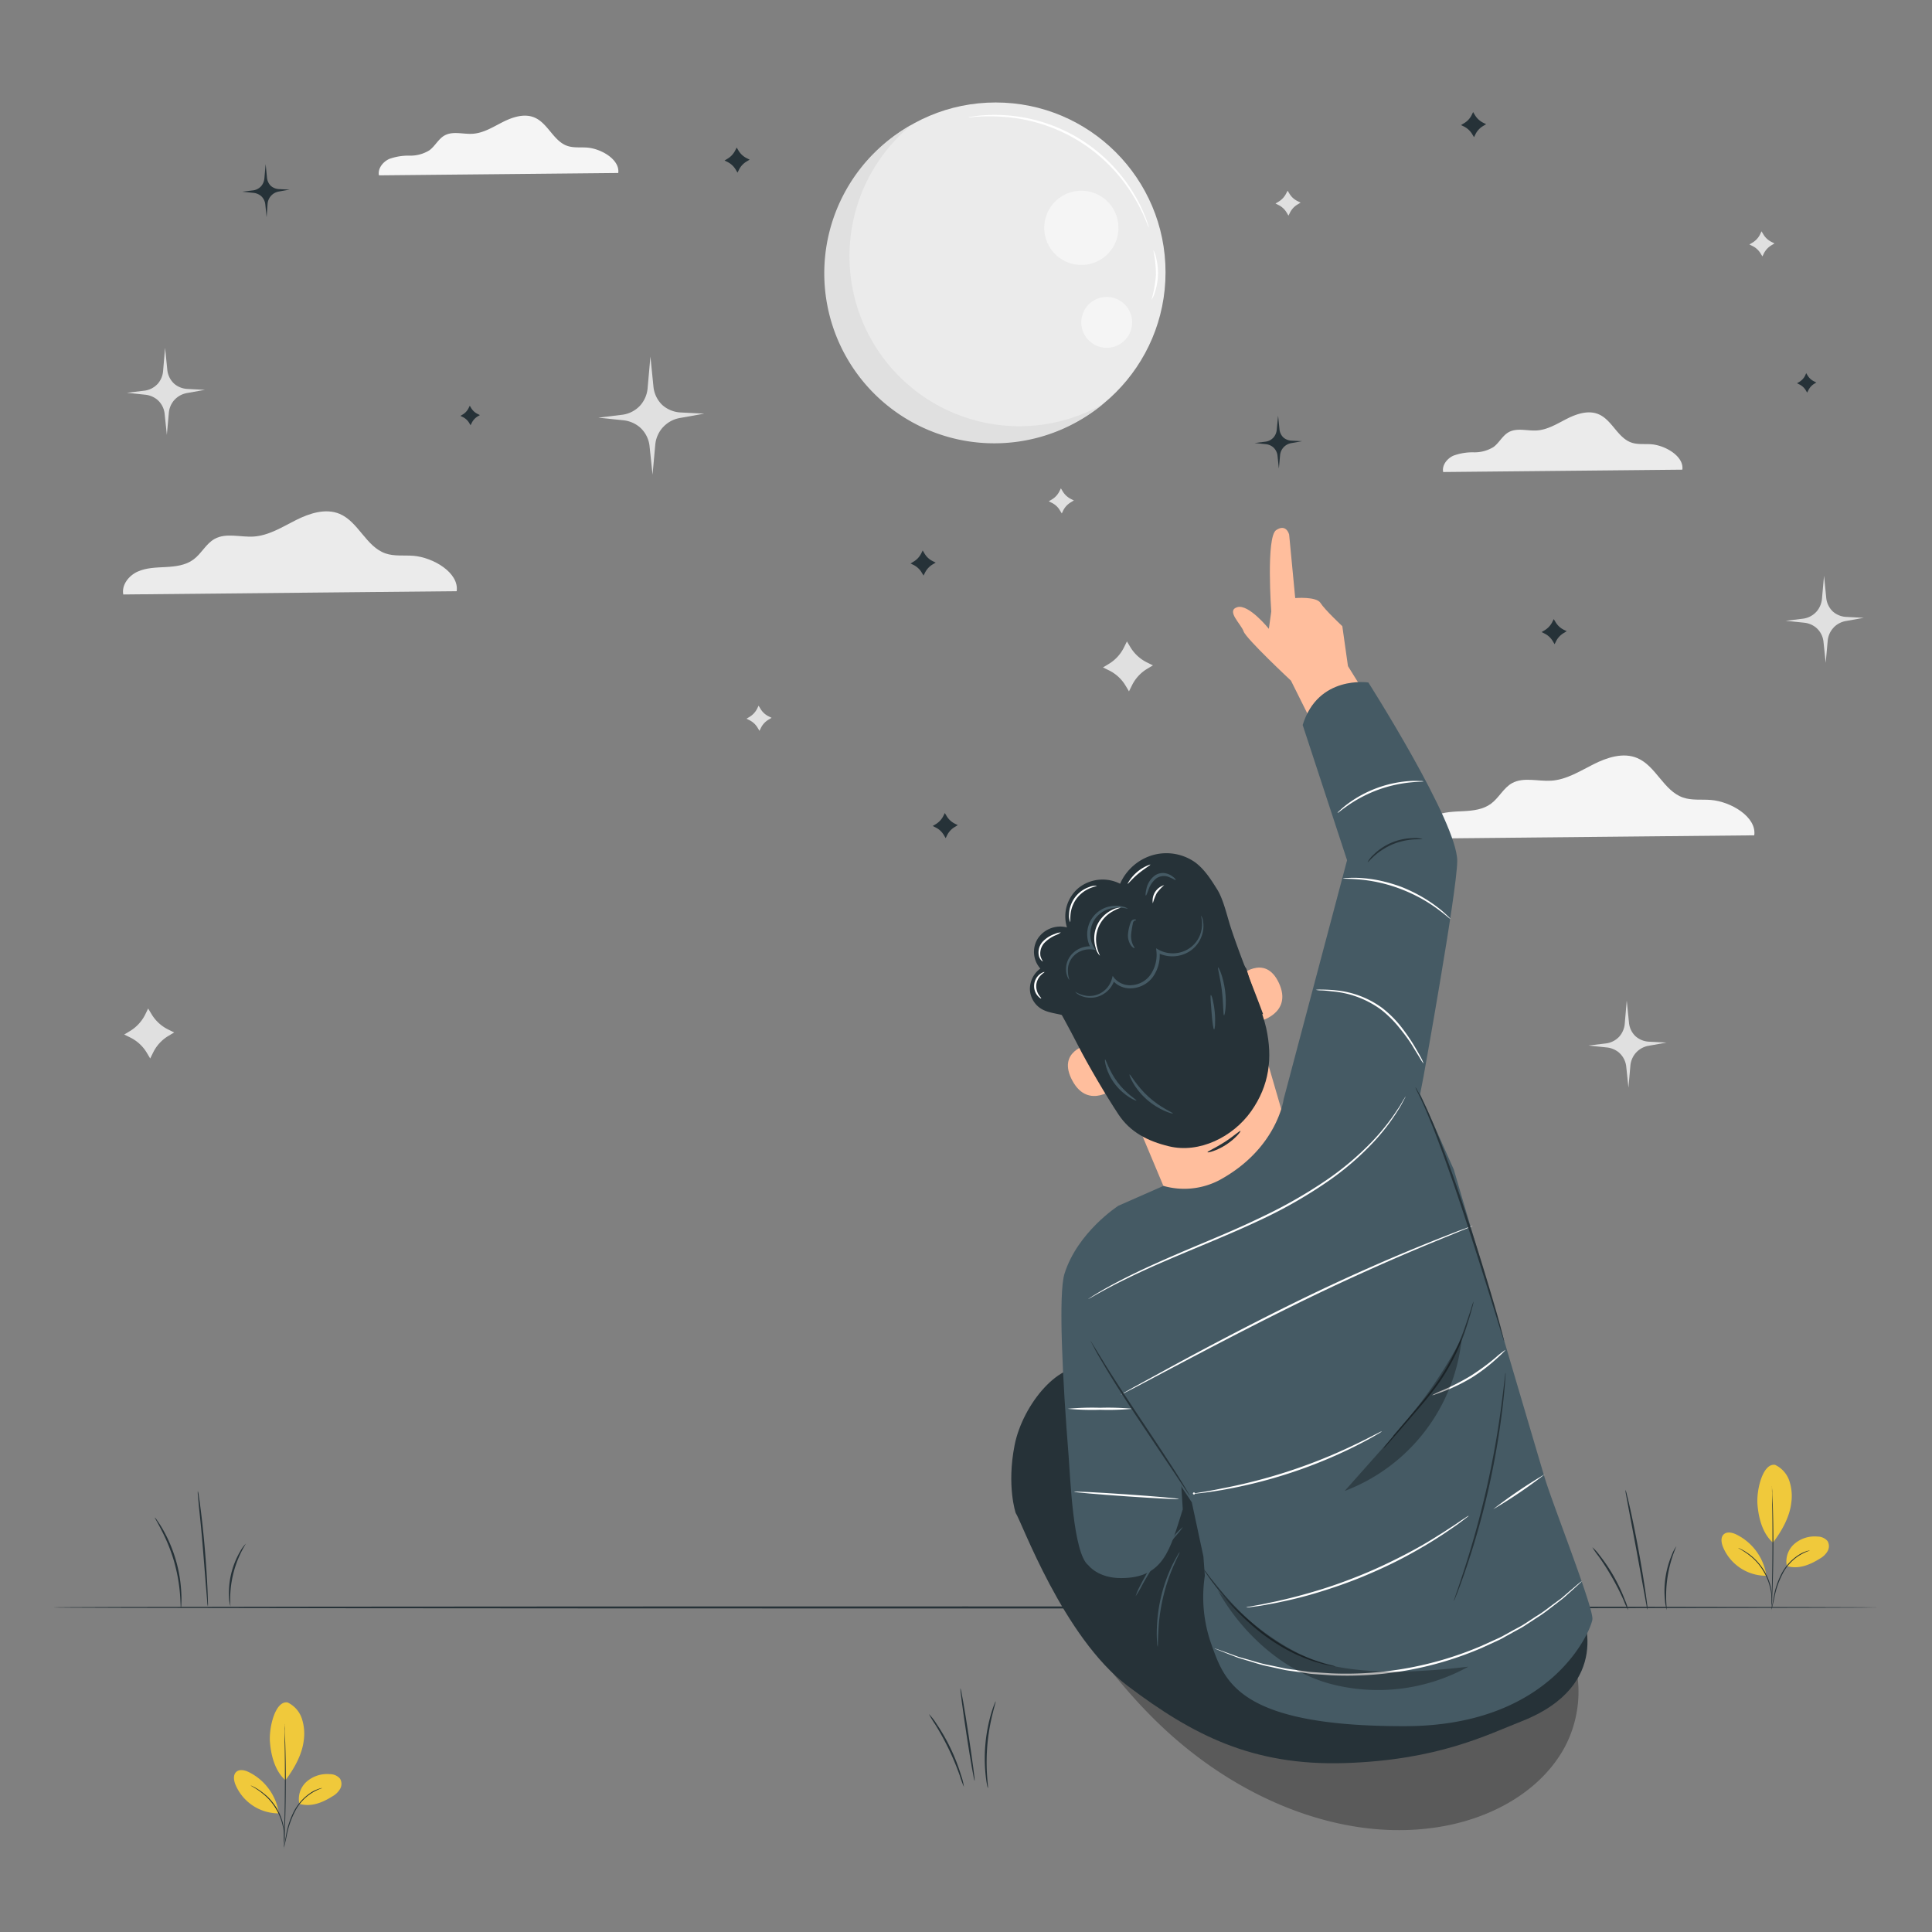 
<svg xmlns="http://www.w3.org/2000/svg" viewBox="0 0 500 500"><rect x="0" y="0" width="500" height="500" fill="#808080" stroke="none"/><g id="freepik--background-complete--inject-341"><path d="M454,216.18c.66-4.8-6.11-8.74-11.2-9.15-2.42-.2-4.94.17-7.24-.63-5-1.73-7-8.17-11.83-10.21-3.63-1.54-7.81-.17-11.33,1.6s-7,4-10.94,4.25c-3.42.22-7.14-1-10.13.63-2.23,1.24-3.4,3.81-5.46,5.33s-4.63,1.8-7.13,1.93-5.08.16-7.35,1.2-4.16,3.45-3.68,5.9Z" style="fill:#f5f5f5"></path><path d="M291.65,166l.9,1.5a10.36,10.36,0,0,0,4.25,3.92l1.58.77-1.51.91a10.28,10.28,0,0,0-3.91,4.25l-.78,1.57-.9-1.5a10.26,10.26,0,0,0-4.26-3.92l-1.57-.77,1.51-.91a10.28,10.28,0,0,0,3.91-4.25Z" style="fill:#e0e0e0"></path><path d="M38.34,261l.91,1.51a10.28,10.28,0,0,0,4.25,3.91l1.57.78-1.5.9a10.26,10.26,0,0,0-3.92,4.26l-.78,1.57-.9-1.51a10.28,10.28,0,0,0-4.25-3.91l-1.57-.78,1.5-.9a10.43,10.43,0,0,0,3.92-4.25Z" style="fill:#e0e0e0"></path><path d="M168.33,92.27l.77,7.66a7.62,7.62,0,0,0,2.29,4.87l.09.08a7.7,7.7,0,0,0,4.78,1.87l6,.3-6.22,1.11a7.77,7.77,0,0,0-4.26,2.2l-.37.39a7.82,7.82,0,0,0-1.84,4.47l-.69,7.64-.76-7.23a7.6,7.6,0,0,0-2.28-4.82l-.24-.22a7.81,7.81,0,0,0-4.36-1.83l-6.39-.67,6-.73a7.64,7.64,0,0,0,4.69-2.27l.22-.24a7.73,7.73,0,0,0,1.85-4.5Z" style="fill:#e0e0e0"></path><path d="M42.72,90l.57,5.64A5.64,5.64,0,0,0,45,99.23l.06.06a5.66,5.66,0,0,0,3.52,1.37l4.46.23-4.59.82a5.8,5.8,0,0,0-3.14,1.61l-.27.29a5.73,5.73,0,0,0-1.35,3.29l-.51,5.64-.56-5.33a5.58,5.58,0,0,0-1.68-3.55l-.18-.17a5.83,5.83,0,0,0-3.21-1.34l-4.71-.5,4.41-.53a5.6,5.6,0,0,0,3.46-1.68,1.29,1.29,0,0,0,.16-.17A5.71,5.71,0,0,0,42.21,96Z" style="fill:#e0e0e0"></path><path d="M421,258.93l.57,5.64a5.58,5.58,0,0,0,1.68,3.59l.07.06a5.66,5.66,0,0,0,3.52,1.37l4.46.23-4.59.82a5.73,5.73,0,0,0-3.14,1.61l-.27.29a5.81,5.81,0,0,0-1.36,3.29l-.5,5.64-.56-5.33a5.64,5.64,0,0,0-1.69-3.55l-.18-.17a5.8,5.8,0,0,0-3.2-1.34l-4.72-.5,4.42-.53a5.63,5.63,0,0,0,3.46-1.68l.16-.17a5.78,5.78,0,0,0,1.36-3.32Z" style="fill:#e0e0e0"></path><path d="M472.06,149l.56,5.64a5.64,5.64,0,0,0,1.69,3.59l.07.06a5.64,5.64,0,0,0,3.52,1.37l4.45.23-4.58.82a5.79,5.79,0,0,0-3.15,1.61l-.26.3a5.69,5.69,0,0,0-1.36,3.29l-.51,5.63-.56-5.33a5.58,5.58,0,0,0-1.68-3.55l-.18-.17a5.8,5.8,0,0,0-3.21-1.34l-4.71-.49,4.41-.54A5.62,5.62,0,0,0,470,158.4l.17-.18a5.84,5.84,0,0,0,1.36-3.32Z" style="fill:#e0e0e0"></path><path d="M333.23,49.35l.46.75a5.05,5.05,0,0,0,2.12,1.95l.79.39-.75.45a5.1,5.1,0,0,0-2,2.13l-.39.79-.45-.75a5.1,5.1,0,0,0-2.13-2l-.78-.39.75-.45a5.23,5.23,0,0,0,2-2.13Z" style="fill:#e0e0e0"></path><path d="M274.56,126.38l.45.75a5.23,5.23,0,0,0,2.13,2l.78.38-.75.46a5.14,5.14,0,0,0-2,2.12l-.38.79-.46-.75a5,5,0,0,0-2.12-2l-.79-.39.75-.45a5.1,5.1,0,0,0,2-2.13Z" style="fill:#e0e0e0"></path><path d="M455.88,59.86l.45.75a5.1,5.1,0,0,0,2.13,2l.78.39-.75.45a5.23,5.23,0,0,0-2,2.13l-.38.78-.46-.75a5.05,5.05,0,0,0-2.12-1.95l-.79-.39.75-.45a5.16,5.16,0,0,0,2-2.13Z" style="fill:#e0e0e0"></path><path d="M196.32,182.63l.46.75a5.05,5.05,0,0,0,2.12,2l.79.39-.75.45a5.1,5.1,0,0,0-2,2.13l-.39.79-.45-.75a5.1,5.1,0,0,0-2.13-2l-.78-.39.75-.45a5.23,5.23,0,0,0,2-2.13Z" style="fill:#e0e0e0"></path><circle cx="257.68" cy="70.48" r="43.96" style="fill:#ebebeb"></circle><path d="M263.72,110.31A44,44,0,0,1,236,32.24a44,44,0,1,0,49.43,72.34A43.74,43.74,0,0,1,263.72,110.31Z" style="fill:#e0e0e0"></path><circle cx="279.83" cy="58.95" r="9.61" transform="translate(176.69 325.68) rotate(-80.75)" style="fill:#f5f5f5"></circle><path d="M293,83.43a6.58,6.58,0,1,1-6.58-6.58A6.58,6.58,0,0,1,293,83.43Z" style="fill:#f5f5f5"></path><path d="M297.29,58.86a4.36,4.36,0,0,1-.25-.55c-.16-.36-.35-.92-.66-1.6a44.31,44.31,0,0,0-2.87-5.65,42.72,42.72,0,0,0-34.29-20.85,45.62,45.62,0,0,0-6.33,0c-.75,0-1.33.13-1.72.16a2.58,2.58,0,0,1-.61,0,3.66,3.66,0,0,1,.59-.13c.4-.05,1-.18,1.72-.25a40.37,40.37,0,0,1,6.37-.21,41.91,41.91,0,0,1,34.58,21,38.26,38.26,0,0,1,2.75,5.75c.28.7.44,1.27.57,1.64A2.14,2.14,0,0,1,297.29,58.86Z" style="fill:#fff"></path><path d="M298,77.58a32.07,32.07,0,0,0,1.16-6.4,31.36,31.36,0,0,0-.7-6.46,5.08,5.08,0,0,1,.7,1.81,16.1,16.1,0,0,1-.33,9.29A5.37,5.37,0,0,1,298,77.58Z" style="fill:#fff"></path><path d="M118.19,153c.66-4.8-6.11-8.75-11.2-9.16-2.42-.19-4.94.18-7.24-.62-5-1.74-7-8.17-11.83-10.22-3.63-1.53-7.81-.17-11.33,1.6s-7,4-10.94,4.26c-3.42.22-7.14-1.05-10.13.62-2.23,1.25-3.4,3.82-5.46,5.33s-4.63,1.8-7.13,1.94-5.08.16-7.35,1.2-4.15,3.44-3.68,5.9Z" style="fill:#ebebeb"></path><path d="M160,44.77c.47-3.45-4.39-6.28-8-6.57-1.74-.14-3.55.12-5.2-.45-3.57-1.25-5-5.87-8.49-7.34-2.61-1.1-5.61-.12-8.14,1.15s-5,2.88-7.85,3.06c-2.45.16-5.12-.76-7.27.44-1.6.9-2.44,2.74-3.91,3.83A9.34,9.34,0,0,1,106,40.28a14.6,14.6,0,0,0-5.28.86c-1.63.75-3,2.48-2.65,4.24Z" style="fill:#f5f5f5"></path><path d="M435.39,121.55c.47-3.44-4.39-6.28-8-6.57-1.74-.14-3.55.13-5.2-.45-3.57-1.25-5-5.86-8.49-7.33-2.6-1.1-5.61-.12-8.13,1.15s-5,2.87-7.85,3.05c-2.46.16-5.13-.75-7.28.45-1.6.89-2.44,2.74-3.91,3.83a9.33,9.33,0,0,1-5.12,1.38,14.43,14.43,0,0,0-5.28.87c-1.63.74-3,2.47-2.64,4.23Z" style="fill:#ebebeb"></path></g><g id="freepik--Floor--inject-341"><path d="M486.22,416c0,.15-105.77.27-236.21.27S13.78,416.18,13.78,416s105.75-.26,236.23-.26S486.22,415.89,486.22,416Z" style="fill:#263238"></path></g><g id="freepik--Plant--inject-341"><path d="M421.37,416.7a17.32,17.32,0,0,1-1.15-2.5,63.42,63.42,0,0,0-3-5.92,62.39,62.39,0,0,0-3.56-5.58,19.26,19.26,0,0,1-1.56-2.27,11.73,11.73,0,0,1,1.86,2.05,44,44,0,0,1,6.56,11.58A12,12,0,0,1,421.37,416.7Z" style="fill:#263238"></path><path d="M420.66,385.57a5.49,5.49,0,0,1,.36,1.19c.2.78.47,1.91.78,3.3.63,2.79,1.43,6.66,2.22,10.95s1.42,8.2,1.83,11c.2,1.41.36,2.56.45,3.36a6.33,6.33,0,0,1,.09,1.24,5.38,5.38,0,0,1-.29-1.21c-.17-.89-.37-2-.61-3.33-.53-2.92-1.22-6.76-2-11l-2.07-11c-.24-1.33-.45-2.44-.62-3.33A6.86,6.86,0,0,1,420.66,385.57Z" style="fill:#263238"></path><path d="M433.85,400.17a32.32,32.32,0,0,0-2.45,16.51,8.57,8.57,0,0,1-.5-2.45,23.59,23.59,0,0,1,.13-6,24.14,24.14,0,0,1,1.63-5.82A8.74,8.74,0,0,1,433.85,400.17Z" style="fill:#263238"></path><path d="M459.41,379.11a7.09,7.09,0,0,1,3.68,4.17,12.42,12.42,0,0,1,.49,5.65c-.41,3.67-2.5,7.37-4.74,10.3-3.09-2.7-3.8-7.4-4-9.8-.33-3.81,1.38-10.88,4.58-10.32" style="fill:#F0C93B"></path><path d="M462.43,405.28a6,6,0,0,1,2-5.76,8,8,0,0,1,5.93-1.86,3.41,3.41,0,0,1,2.61,1.17,2.63,2.63,0,0,1,0,2.63,5.33,5.33,0,0,1-2,1.91c-2.67,1.68-5.57,2.82-8.59,1.91" style="fill:#F0C93B"></path><path d="M458.47,416.52a3.66,3.66,0,0,1,.11-.75c.1-.53.22-1.22.37-2a21.23,21.23,0,0,1,2.1-6.5,13,13,0,0,1,4.67-5,8.63,8.63,0,0,1,1.9-.85c.24-.07.43-.1.55-.13s.2,0,.2,0a12.07,12.07,0,0,0-7.08,6.1,22.8,22.8,0,0,0-2.15,6.41c-.19.85-.34,1.54-.46,2A4.42,4.42,0,0,1,458.47,416.52Z" style="fill:#263238"></path><path d="M458.59,384.62a1.39,1.39,0,0,1,0,.33l.06.94c0,.82.09,2,.14,3.48.09,2.94.17,7,.15,11.48s-.13,8.55-.25,11.48c-.06,1.47-.12,2.66-.17,3.48,0,.39-.05.7-.06.94s0,.33,0,.33a1.19,1.19,0,0,1,0-.33c0-.24,0-.56,0-.95,0-.85.05-2,.08-3.47.07-2.94.15-7,.17-11.48s0-8.54-.07-11.48c0-1.44,0-2.62-.05-3.48,0-.38,0-.7,0-.94A1.19,1.19,0,0,1,458.59,384.62Z" style="fill:#263238"></path><path d="M457.09,407.51a14.17,14.17,0,0,0-7.74-10.39c-1-.49-2.38-.81-3.23-.05s-.66,2.15-.24,3.22A12.09,12.09,0,0,0,457,407.81" style="fill:#F0C93B"></path><path d="M449.85,400.6a3.81,3.81,0,0,1,.65.29,7.91,7.91,0,0,1,.74.39,10,10,0,0,1,.94.59,11.68,11.68,0,0,1,1.08.81,12.16,12.16,0,0,1,1.15,1.05,15.51,15.51,0,0,1,2.18,2.8,15.72,15.72,0,0,1,1.44,3.24c.14.53.28,1,.36,1.51a12.14,12.14,0,0,1,.18,1.34,8.86,8.86,0,0,1,.05,1.11,5.52,5.52,0,0,1,0,.84,3.16,3.16,0,0,1-.08.71c-.06,0,0-1-.13-2.64-.06-.41-.11-.85-.22-1.32a13.3,13.3,0,0,0-.38-1.47,14.84,14.84,0,0,0-3.56-6c-.38-.38-.74-.74-1.11-1a11.65,11.65,0,0,0-1.05-.82C450.75,401.08,449.82,400.65,449.85,400.6Z" style="fill:#263238"></path><path d="M249.46,462.43a23.49,23.49,0,0,1-1.06-2.88A67.44,67.44,0,0,0,242,446.24a25.48,25.48,0,0,1-1.59-2.64,13.76,13.76,0,0,1,1.9,2.44,49.36,49.36,0,0,1,6.41,13.39A14.28,14.28,0,0,1,249.46,462.43Z" style="fill:#263238"></path><path d="M252.23,460.89c-.14,0-1.08-5.33-2.09-11.95s-1.72-12-1.58-12,1.08,5.33,2.09,12S252.37,460.87,252.23,460.89Z" style="fill:#263238"></path><path d="M257.68,440.33c.07,0-.32,1.24-.81,3.23a52.33,52.33,0,0,0-1.33,7.88,53.14,53.14,0,0,0-.09,8c.14,2,.3,3.31.22,3.32a3.76,3.76,0,0,1-.23-.87c-.12-.57-.24-1.39-.35-2.42a40.79,40.79,0,0,1-.07-8.08,41.5,41.5,0,0,1,1.49-7.93c.3-1,.57-1.78.79-2.32S257.64,440.31,257.68,440.33Z" style="fill:#263238"></path><path d="M40.05,392.72a3.31,3.31,0,0,1,.61.76,26.09,26.09,0,0,1,1.44,2.24,36.72,36.72,0,0,1,4.83,16.72,24.72,24.72,0,0,1,0,2.66,4,4,0,0,1-.11,1c-.09,0-.07-1.39-.24-3.61A43.5,43.5,0,0,0,45,403.93a43.75,43.75,0,0,0-3.25-8C40.74,393.93,40,392.77,40.05,392.72Z" style="fill:#263238"></path><path d="M51.19,385.87a4.59,4.59,0,0,1,.24,1.15c.13.75.28,1.84.45,3.19.35,2.69.77,6.42,1.12,10.55s.58,7.87.7,10.58c.06,1.36.09,2.46.1,3.21a5.66,5.66,0,0,1,0,1.19,5.31,5.31,0,0,1-.17-1.17c-.07-.87-.15-1.94-.26-3.21-.23-2.82-.52-6.49-.85-10.56s-.7-7.73-1-10.55c-.12-1.27-.21-2.34-.29-3.2A5.56,5.56,0,0,1,51.19,385.87Z" style="fill:#263238"></path><path d="M63.64,399.49a27.35,27.35,0,0,0-4,16.23,8.85,8.85,0,0,1-.37-2.5,21.14,21.14,0,0,1,.59-6.06,21.46,21.46,0,0,1,2.29-5.64A8.5,8.5,0,0,1,63.64,399.49Z" style="fill:#263238"></path><path d="M74.44,440.6a7.09,7.09,0,0,1,3.68,4.17,12.54,12.54,0,0,1,.49,5.65c-.42,3.66-2.5,7.37-4.74,10.29-3.09-2.69-3.8-7.39-4-9.8-.33-3.8,1.38-10.88,4.58-10.31" style="fill:#F0C93B"></path><path d="M77.46,466.76a6,6,0,0,1,2-5.76,8.07,8.07,0,0,1,5.93-1.85A3.39,3.39,0,0,1,88,460.32,2.63,2.63,0,0,1,88,463a5.33,5.33,0,0,1-2,1.91c-2.67,1.68-5.57,2.81-8.59,1.9" style="fill:#F0C93B"></path><path d="M73.5,478a3.75,3.75,0,0,1,.11-.75c.1-.53.22-1.21.37-2a21.37,21.37,0,0,1,2.1-6.51,13.1,13.1,0,0,1,4.67-5,9,9,0,0,1,1.9-.84,5.53,5.53,0,0,1,.55-.14.6.6,0,0,1,.2,0,12.09,12.09,0,0,0-7.08,6.09,22.58,22.58,0,0,0-2.15,6.41c-.19.86-.34,1.55-.46,2A3.71,3.71,0,0,1,73.5,478Z" style="fill:#263238"></path><path d="M73.61,446.1a1.14,1.14,0,0,1,0,.33l.06.95c0,.82.09,2,.14,3.48.09,2.93.17,7,.15,11.48s-.13,8.54-.25,11.48c-.06,1.47-.12,2.65-.17,3.47,0,.39,0,.71-.07.95a1.14,1.14,0,0,1,0,.33,1.72,1.72,0,0,1,0-.33c0-.25,0-.56,0-.95,0-.85,0-2,.09-3.48.07-2.93.15-7,.17-11.47s0-8.54-.07-11.48c0-1.44,0-2.62-.06-3.48v-.95C73.6,446.22,73.61,446.1,73.61,446.1Z" style="fill:#263238"></path><path d="M72.12,469a14.21,14.21,0,0,0-7.75-10.39c-1-.49-2.37-.82-3.22-.05s-.66,2.15-.25,3.22A12.13,12.13,0,0,0,72,469.3" style="fill:#F0C93B"></path><path d="M64.87,462.09a3.1,3.1,0,0,1,.66.28,6.32,6.32,0,0,1,.74.4,10,10,0,0,1,.94.59,13.19,13.19,0,0,1,1.08.81,15.22,15.22,0,0,1,1.15,1,16.36,16.36,0,0,1,2.18,2.8,15.44,15.44,0,0,1,1.43,3.25,14.36,14.36,0,0,1,.37,1.51,11.83,11.83,0,0,1,.18,1.34,8.86,8.86,0,0,1,.05,1.11,5.56,5.56,0,0,1,0,.84,4.14,4.14,0,0,1-.08.71c-.06,0,0-1-.14-2.64a11.94,11.94,0,0,0-.21-1.32,14.05,14.05,0,0,0-.38-1.48,15,15,0,0,0-3.56-5.95,15,15,0,0,0-1.11-1c-.36-.32-.72-.58-1.05-.83C65.78,462.56,64.85,462.14,64.87,462.09Z" style="fill:#263238"></path></g><g id="freepik--character-2--inject-341"><g style="opacity:0.3"><path d="M402,420.36c-6.11-6.5-15.34-8.92-24.12-10.47A212.27,212.27,0,0,0,282.06,415l-7,1c12.3,16.76,22.67,30.74,40,42.29s38.7,18.13,59.11,14.21c11.84-2.27,23.39-8.42,29.79-18.64S410.29,429.14,402,420.36Z"></path></g><path d="M337,305.68l-30.24,14.76L295.4,293.36s-2.39.65-8.27-10.65S271,252.35,271,252.35h0a47.21,47.21,0,0,1,43.66-15.72l2.4.42Z" style="fill:#ffbe9d"></path><path d="M320.4,252.9c.16-.18,6.93-6.39,10.59,1.52s-5.31,10.1-5.43,9.88S320.4,252.9,320.4,252.9Z" style="fill:#ffbe9d"></path><path d="M281.75,270.32c-.24,0-8.36,1.76-4.19,9.41s11.27,1.75,11.17,1.52S281.75,270.32,281.75,270.32Z" style="fill:#ffbe9d"></path><path d="M322.57,250.72c2.08,7.12,4,10.43,5.12,15.34,1.7,7.77.82,14.84-3.88,21.51s-13.41,11-21.29,9.09c-5.47-1.33-10-3.63-13.06-8.24s-8-13-10.48-17.89c-4.53-8.84-9.42-17-9.42-17l24-17.81,19.27,1.05Z" style="fill:#263238"></path><path d="M312.5,298.19c.05.2,2.37-.35,4.8-1.93s3.89-3.44,3.73-3.57-1.82,1.41-4.16,2.91S312.43,298,312.5,298.19Z" style="fill:#263238"></path><path d="M326.88,262.44c-2.59-7.07-5.94-15-8.4-22.54-.92-2.85-1.87-7.15-3.45-9.68s-3.23-5.16-5.66-7a12.92,12.92,0,0,0-11-1.93,13.31,13.31,0,0,0-8.49,7.42,10,10,0,0,0-10.75,1.09,9.61,9.61,0,0,0-3,10.21,7,7,0,0,0-7.53,2.86,6.49,6.49,0,0,0,.64,7.79,6.57,6.57,0,0,0-2.7,5.45,6.18,6.18,0,0,0,3.11,5.07c2.13,1.2,4.82,1.09,7,2.14a7.05,7.05,0,0,1,3.94,6.81" style="fill:#263238"></path><path d="M278.25,256.67s.18.26.66.59a5.84,5.84,0,0,0,2.36.88,6.28,6.28,0,0,0,3.94-.67,6.65,6.65,0,0,0,3.26-4l-.63.14a6,6,0,0,0,5.47,2.12,7.24,7.24,0,0,0,5.56-3.7,9.7,9.7,0,0,0,1.21-5.9l-.6.39a8.34,8.34,0,0,0,7.53.16,7.8,7.8,0,0,0,4-4.5,7.42,7.42,0,0,0,.32-3.88,3.18,3.18,0,0,0-.47-1.31c-.06,0,.1.48.2,1.35a8,8,0,0,1-.52,3.69,7.4,7.4,0,0,1-3.82,4,7.72,7.72,0,0,1-6.84-.22l-.68-.39.08.78a9,9,0,0,1-1.13,5.4,6.41,6.41,0,0,1-4.91,3.32,5.32,5.32,0,0,1-4.84-1.77l-.44-.59-.19.72a6.11,6.11,0,0,1-2.84,3.69,6,6,0,0,1-3.61.76A8,8,0,0,1,278.25,256.67Z" style="fill:#455a64"></path><path d="M276.75,253.56a7.54,7.54,0,0,1-.31-3.39A5.4,5.4,0,0,1,278.3,247a5.74,5.74,0,0,1,4.38-1.27l.86.12-.45-.73a6.22,6.22,0,0,1-.85-2.37,6.92,6.92,0,0,1,1.4-5.26,7.11,7.11,0,0,1,3.92-2.4,9.78,9.78,0,0,1,4.35.13,2.49,2.49,0,0,0-1.09-.53,7.21,7.21,0,0,0-3.37-.16,7.33,7.33,0,0,0-6,8.36,6.77,6.77,0,0,0,1,2.66l.41-.6a6.38,6.38,0,0,0-5,1.54,5.71,5.71,0,0,0-1.93,3.64,5.36,5.36,0,0,0,.32,2.64C276.48,253.33,276.71,253.59,276.75,253.56Z" style="fill:#455a64"></path><path d="M293.61,245.36c.08-.1-.24-.43-.51-1.08a5.51,5.51,0,0,1-.34-2.71,28.55,28.55,0,0,1,.48-2.83c.21-.6.72-.51.76-.58s0-.19-.33-.23a1.07,1.07,0,0,0-.95.58,6.82,6.82,0,0,0-.46,1.34,9.74,9.74,0,0,0-.31,1.67,4.58,4.58,0,0,0,.64,3C293.05,245.24,293.56,245.44,293.61,245.36Z" style="fill:#455a64"></path><path d="M304.28,227.74c.06-.07-.31-.61-1.21-1.18a4.43,4.43,0,0,0-1.81-.61,3.59,3.59,0,0,0-2.36.62,5.72,5.72,0,0,0-2.22,3.54c-.23,1-.25,1.64-.14,1.66s.34-.57.69-1.51a6.17,6.17,0,0,1,2.12-3,3.47,3.47,0,0,1,3.44-.16C303.68,227.46,304.19,227.83,304.28,227.74Z" style="fill:#455a64"></path><path d="M316.78,262.77c.21,0,.73-2.84.28-6.35s-1.63-6.14-1.82-6.05.6,2.75,1,6.16S316.54,262.76,316.78,262.77Z" style="fill:#455a64"></path><path d="M314.2,266.41c.22,0,.41-2,.17-4.51s-.79-4.43-1-4.38,0,2,.18,4.47S314,266.42,314.2,266.41Z" style="fill:#455a64"></path><path d="M292.33,278.08c-.19.05,1.07,3.46,4.35,6.38s6.84,3.89,6.87,3.69-3.2-1.46-6.31-4.29S292.56,278,292.33,278.08Z" style="fill:#455a64"></path><path d="M286,274.19c-.21,0,.17,3.29,2.58,6.41s5.49,4.41,5.54,4.22-2.63-1.72-4.88-4.71S286.19,274.12,286,274.19Z" style="fill:#455a64"></path><path d="M270.31,251.57c0,.08-.39.28-.9.78a4.24,4.24,0,0,0-1.21,2.41,4.19,4.19,0,0,0,.59,2.63c.37.61.73.91.67,1s-.48-.16-1-.77a3.92,3.92,0,0,1,.68-5.52C269.8,251.6,270.29,251.51,270.31,251.57Z" style="fill:#fff"></path><path d="M274.55,241.31a6.09,6.09,0,0,1-1.38.74,8.85,8.85,0,0,0-3,2.09,4.05,4.05,0,0,0-.89,3.31,5.86,5.86,0,0,0,.62,1.37c0,.05-.65-.27-1-1.27a4.14,4.14,0,0,1,.86-3.75,7.62,7.62,0,0,1,3.22-2.09A4.12,4.12,0,0,1,274.55,241.31Z" style="fill:#fff"></path><path d="M283.86,229.26c0,.09-.72.18-1.79.62a8.4,8.4,0,0,0-3.49,2.72,8.3,8.3,0,0,0-1.54,4.15c-.1,1.16,0,1.88-.06,1.9a4,4,0,0,1-.31-1.92,7.72,7.72,0,0,1,5.27-7.19A3.73,3.73,0,0,1,283.86,229.26Z" style="fill:#fff"></path><path d="M297.68,223.77c.07.14-1.46,1-3.07,2.33s-2.68,2.72-2.81,2.63a10.68,10.68,0,0,1,5.88-5Z" style="fill:#fff"></path><path d="M284.63,247.31a4.52,4.52,0,0,1-1.08-2.07,8.15,8.15,0,0,1,4.19-9.72,4.7,4.7,0,0,1,2.26-.63c0,.09-.87.26-2.09,1a8.31,8.31,0,0,0-4,9.29C284.23,246.51,284.71,247.27,284.63,247.31Z" style="fill:#fff"></path><path d="M298.35,233.78a4.2,4.2,0,0,1,2.94-4.71,13.2,13.2,0,0,0-1.92,2.07A13.76,13.76,0,0,0,298.35,233.78Z" style="fill:#fff"></path><path d="M262.86,391.56c1.48,2.08,12.26,32.14,29,44.77s32.25,20.73,56.28,19.95,36.65-7.28,45.6-10.79c24.15-9.49,15.64-28.16,15.64-28.16l-42.13-10.6-57-30.29S289.64,357,282.09,354.25s-17.42,9.16-19.51,19.75S262.86,391.56,262.86,391.56Z" style="fill:#263238"></path><path d="M299.61,426.14a3.17,3.17,0,0,1-.14-1,25,25,0,0,1-.1-2.74,41.18,41.18,0,0,1,4.07-17.48c.51-1,1-1.86,1.3-2.4a3.56,3.56,0,0,1,.57-.83c.08,0-.61,1.29-1.53,3.39a47.79,47.79,0,0,0-4,17.33C299.63,424.71,299.7,426.14,299.61,426.14Z" style="fill:#455a64"></path><path d="M293.9,413.1a15.76,15.76,0,0,1,1.28-2.93,61.71,61.71,0,0,1,3.94-6.64,58.37,58.37,0,0,1,4.76-6.08,15.84,15.84,0,0,1,2.26-2.26,23.79,23.79,0,0,1-2,2.5c-1.25,1.52-2.92,3.66-4.61,6.14s-3.08,4.8-4,6.52A24.79,24.79,0,0,1,293.9,413.1Z" style="fill:#455a64"></path><path d="M348.85,172.39l-1.46-10.34s-4.56-4.26-5.64-6-6.55-1.27-6.55-1.27l-1.57-16.44s-.71-2.92-3.36-1.15S329,158.26,329,158.26l-.62,4.48s-5.23-6.52-8.19-5.6,1,4.35,1.65,6.26,12.26,12.75,12.26,12.75l10.14,20.33,2.15,0,7.14,5.05,6.95-10.43Z" style="fill:#ffbe9d"></path><path d="M289.42,312.06s-10.53,6.76-13.93,17.58c-1.61,5.1-.54,27.22,1.08,47.34.41,5.07,1.11,25,5.09,28.11.09.07,2.49,3.32,8.44,3.32,11.06,0,12.69-7.27,16-17.81L305.31,378s4.48-42.35,2.85-49.68S289.42,312.06,289.42,312.06Z" style="fill:#455a64"></path><path d="M343.73,275.69l-11.52,8.77s-1.64,12.86-16.71,21a19.63,19.63,0,0,1-14.4,1.45l-11.68,5.14-5.2,40.2,24.22,36.56,3,14,.37,5a36.52,36.52,0,0,0,1.71,17.78c3.39,9.37,6.78,21.25,50.22,21.14,37.94-.09,48-24.78,48.37-27.63s-10.26-29.76-12.3-36.52-23.58-79.93-23.58-79.93l-8.65-19.39Z" style="fill:#455a64"></path><path d="M348.62,222.63l-16.41,61.83,21.55,7.67,11,5.35,3.62-18.72s8.69-48,8.75-55.93c.07-10-23-46.2-23-46.2s-13-2-17,11Z" style="fill:#455a64"></path><path d="M345.68,431.29A9.81,9.81,0,0,1,344,431a17.08,17.08,0,0,1-2-.46c-.76-.22-1.63-.41-2.56-.77a30.33,30.33,0,0,1-3-1.17c-1.09-.43-2.18-1-3.35-1.61a52.12,52.12,0,0,1-7.11-4.7,67.25,67.25,0,0,1-10.81-11c-1.22-1.55-2.17-2.84-2.78-3.76a10.15,10.15,0,0,1-.93-1.45,11,11,0,0,1,1.09,1.33c.66.88,1.65,2.13,2.9,3.65a74.08,74.08,0,0,0,10.86,10.83,53.2,53.2,0,0,0,7,4.69c1.15.6,2.23,1.19,3.29,1.64s2.05.87,3,1.22,1.78.59,2.52.83,1.39.41,1.93.54A12.78,12.78,0,0,1,345.68,431.29Z" style="fill:#263238"></path><path d="M389.63,355.25a4.14,4.14,0,0,1,0,.62c0,.46-.07,1-.12,1.76-.1,1.54-.32,3.76-.63,6.49a209.38,209.38,0,0,1-3.65,21.19,205.15,205.15,0,0,1-5.84,20.7c-.89,2.6-1.65,4.69-2.21,6.13l-.66,1.64a3.36,3.36,0,0,1-.26.56,2.65,2.65,0,0,1,.16-.59c.15-.44.33-1,.56-1.68.51-1.45,1.22-3.56,2.06-6.18,1.69-5.23,3.83-12.52,5.68-20.69s3.07-15.68,3.79-21.13c.36-2.72.63-4.93.8-6.45l.22-1.76A2.38,2.38,0,0,1,389.63,355.25Z" style="fill:#263238"></path><path d="M381.38,336.78a11.9,11.9,0,0,1-.41,1.74c-.28,1.11-.75,2.7-1.38,4.66a54.24,54.24,0,0,1-7,14.43,84.74,84.74,0,0,1-5.48,6.93L362.41,370l-3.2,3.64a12.22,12.22,0,0,1-1.23,1.3,11.52,11.52,0,0,1,1.07-1.43c.71-.9,1.77-2.18,3.08-3.75s2.92-3.44,4.66-5.49,3.64-4.36,5.41-6.92a58.56,58.56,0,0,0,7.05-14.25c.66-1.93,1.19-3.5,1.53-4.6A10.49,10.49,0,0,1,381.38,336.78Z" style="fill:#263238"></path><path d="M293.12,364.59a66.58,66.58,0,0,1-8.4.26,66.68,66.68,0,0,1-8.41-.26,69,69,0,0,1,8.41-.26A68.92,68.92,0,0,1,293.12,364.59Z" style="fill:#fff"></path><path d="M381.15,317.26l-.24.12-.7.3-2.73,1.11c-2.37,1-5.79,2.36-10,4.13-8.43,3.53-20,8.65-32.49,14.81s-23.68,12.08-31.76,16.34l-9.58,5.06L291,360.48l-.69.34a.76.76,0,0,1-.24.1s.07-.06.21-.14l.67-.39,2.56-1.44,9.5-5.2c8-4.35,19.19-10.32,31.71-16.49s24.11-11.23,32.58-14.68c4.24-1.73,7.69-3.07,10.08-4l2.76-1,.72-.25A1.15,1.15,0,0,1,381.15,317.26Z" style="fill:#fff"></path><path d="M368.41,275.25a7.26,7.26,0,0,1-.79-1.18c-.47-.78-1.17-1.89-2-3.27s-2-3-3.33-4.63a28.8,28.8,0,0,0-4.91-4.9,24.87,24.87,0,0,0-11.61-4.6c-1.61-.18-2.92-.33-3.83-.35a8.58,8.58,0,0,1-1.41-.14,6.88,6.88,0,0,1,1.42-.07,34.54,34.54,0,0,1,3.87.2,24.06,24.06,0,0,1,11.88,4.54,28.33,28.33,0,0,1,5,5,50,50,0,0,1,3.26,4.74c.83,1.4,1.49,2.55,1.91,3.36A7.22,7.22,0,0,1,368.41,275.25Z" style="fill:#fff"></path><path d="M357.63,370.44a2.87,2.87,0,0,1-.43.3l-1.3.77c-1.13.67-2.8,1.57-4.9,2.64a124,124,0,0,1-16.94,7,125.42,125.42,0,0,1-17.79,4.46c-2.32.39-4.2.66-5.5.8l-1.51.15a.27.27,0,1,1,0-.1l1.49-.25c1.29-.2,3.16-.52,5.46-1a139.61,139.61,0,0,0,34.64-11.45c2.11-1,3.8-1.88,5-2.49l1.35-.69A1.65,1.65,0,0,1,357.63,370.44Z" style="fill:#fff"></path><path d="M389.63,349.33s-.19.27-.59.67-1,1-1.76,1.66a44.55,44.55,0,0,1-6.36,4.85,46.32,46.32,0,0,1-7.17,3.52c-1,.37-1.73.65-2.28.83a2.45,2.45,0,0,1-.86.22,24.48,24.48,0,0,1,3-1.39,60.66,60.66,0,0,0,7-3.62,61.31,61.31,0,0,0,6.39-4.68A24.76,24.76,0,0,1,389.63,349.33Z" style="fill:#fff"></path><path d="M380.12,392.27a2.74,2.74,0,0,1-.49.42l-1.46,1.11c-.64.48-1.42,1.06-2.36,1.69s-2,1.39-3.2,2.14c-2.39,1.56-5.31,3.3-8.63,5.09s-7.08,3.56-11.1,5.23-7.95,3-11.56,4.11-6.91,1.91-9.7,2.48c-1.39.33-2.67.53-3.78.74s-2.08.36-2.87.46l-1.82.25a2.39,2.39,0,0,1-.64,0,4,4,0,0,1,.63-.15l1.8-.34c.78-.13,1.74-.31,2.84-.55s2.38-.46,3.76-.81c2.77-.62,6-1.48,9.64-2.58s7.49-2.48,11.51-4.13,7.73-3.45,11.06-5.18,6.26-3.45,8.66-5c1.22-.73,2.28-1.46,3.23-2.07s1.76-1.16,2.41-1.62l1.52-1A3.41,3.41,0,0,1,380.12,392.27Z" style="fill:#fff"></path><path d="M399.83,381.51a125.16,125.16,0,0,1-13.4,9.09,125.16,125.16,0,0,1,13.4-9.09Z" style="fill:#fff"></path><path d="M409.37,409.24s-.05.07-.18.19l-.56.53-2.21,2-1.6,1.44c-.59.52-1.3,1-2,1.58-1.48,1.09-3.07,2.46-5.05,3.67l-3.05,2c-1.05.71-2.24,1.27-3.42,1.95l-1.82,1a17.09,17.09,0,0,1-1.91,1l-4.07,1.87a88.07,88.07,0,0,1-38.89,7.1l-4.47-.31A18.74,18.74,0,0,1,338,433l-2.05-.3c-1.35-.22-2.66-.32-3.9-.61l-3.55-.78c-2.28-.43-4.25-1.16-6-1.65-.88-.28-1.71-.49-2.44-.77l-2-.77-2.77-1.1-.72-.29a1,1,0,0,1-.24-.12,1,1,0,0,1,.26.07l.74.25,2.8,1,2,.73c.74.26,1.57.46,2.45.72,1.77.47,3.74,1.17,6,1.57l3.54.74c1.23.28,2.54.38,3.88.58l2,.28a18.56,18.56,0,0,0,2.12.22l4.45.29A89.07,89.07,0,0,0,383.29,426l4.06-1.84a18.87,18.87,0,0,0,1.91-.95l1.81-1c1.18-.67,2.37-1.22,3.42-1.91l3.06-2c2-1.18,3.58-2.53,5.07-3.59.73-.56,1.44-1,2-1.54l1.63-1.4,2.27-1.93.6-.49A1,1,0,0,1,409.37,409.24Z" style="fill:#fff"></path><path d="M363.76,283.79s0,.08-.1.23l-.35.67c-.33.57-.74,1.46-1.43,2.51a53.15,53.15,0,0,1-6.47,8.44,72.83,72.83,0,0,1-12,10.27,119.43,119.43,0,0,1-16.76,9.6c-6.2,2.94-12.23,5.42-17.7,7.71s-10.39,4.38-14.44,6.29-7.28,3.57-9.47,4.79c-1.11.59-1.94,1.1-2.52,1.41l-.66.36-.23.11a.77.77,0,0,1,.21-.15l.63-.41c.56-.34,1.38-.88,2.47-1.5,2.16-1.27,5.37-3,9.41-4.94s8.95-4.09,14.41-6.4S320.28,318,326.45,315a123.48,123.48,0,0,0,16.72-9.52,75.41,75.41,0,0,0,12-10.13,57.07,57.07,0,0,0,6.56-8.3c.72-1,1.15-1.9,1.51-2.45l.39-.64A1.34,1.34,0,0,1,363.76,283.79Z" style="fill:#fff"></path><path d="M375.4,237.85c-.07.07-1.31-1.12-3.54-2.73a39.93,39.93,0,0,0-4.07-2.6,43.36,43.36,0,0,0-5.37-2.48A40.06,40.06,0,0,0,352,227.62c-2.74-.25-4.46-.18-4.46-.28a6.45,6.45,0,0,1,1.2-.12,26.72,26.72,0,0,1,3.29,0,35.21,35.21,0,0,1,4.84.63,41.23,41.23,0,0,1,5.76,1.66A40.71,40.71,0,0,1,368,232.1a36,36,0,0,1,4.06,2.72,25.65,25.65,0,0,1,2.5,2.15A4.87,4.87,0,0,1,375.4,237.85Z" style="fill:#fff"></path><path d="M368.41,202.21c0,.09-1.36.06-3.53.29a35,35,0,0,0-8.27,1.91,35.36,35.36,0,0,0-7.55,3.89c-1.8,1.23-2.82,2.13-2.88,2.06s.21-.27.65-.7a23.79,23.79,0,0,1,2-1.66,30.38,30.38,0,0,1,16-5.87,21.35,21.35,0,0,1,2.61,0A2.84,2.84,0,0,1,368.41,202.21Z" style="fill:#fff"></path><path d="M366.32,281.38a3.08,3.08,0,0,1,.38.6l1,1.78c.4.78.86,1.76,1.4,2.89s1.08,2.46,1.72,3.9c2.44,5.82,5.41,14,8.45,23.16s5.56,17.48,7.33,23.53c.89,3,1.58,5.48,2,7.18.22.82.39,1.47.52,2a5.8,5.8,0,0,1,.15.69,3.32,3.32,0,0,1-.25-.66c-.16-.49-.36-1.14-.61-1.94l-2.21-7.13c-1.86-6-4.46-14.34-7.48-23.48s-5.94-17.33-8.29-23.18c-.61-1.45-1.14-2.78-1.64-3.92s-.95-2.1-1.33-2.92l-.9-1.82A3.44,3.44,0,0,1,366.32,281.38Z" style="fill:#263238"></path><path d="M282.26,347.08s.11.13.28.4l.73,1.17,2.66,4.34c2.26,3.65,5.5,8.62,9.14,14.07s6.92,10.4,9.22,14c1.15,1.82,2.06,3.3,2.67,4.33q.41.72.69,1.2c.16.28.23.43.21.44a2.26,2.26,0,0,1-.3-.38l-.77-1.15L304,381.3c-2.43-3.63-5.72-8.53-9.34-13.95s-6.84-10.46-9-14.17c-1.1-1.85-2-3.36-2.52-4.43l-.65-1.22C282.31,347.24,282.24,347.09,282.26,347.08Z" style="fill:#263238"></path><path d="M305.11,387.93c0,.15-6.1-.16-13.61-.68s-13.57-1.05-13.56-1.19,6.1.16,13.6.68S305.12,387.79,305.11,387.93Z" style="fill:#fff"></path><g style="opacity:0.3"><path d="M360.59,371.5v.19L348,385.86a47.26,47.26,0,0,0,30.3-39.6A118.44,118.44,0,0,1,360.59,371.5Z"></path></g><g style="opacity:0.3"><path d="M345.68,431.29c-11.06-2.13-22.89-11.31-30.47-19.64,6.09,10.87,16.63,20.59,28.62,24A48.21,48.21,0,0,0,380,431.34C368.73,432.63,356.74,433.43,345.68,431.29Z"></path></g><path d="M368.14,217.16c0,.08-.91,0-2.35.09a17.45,17.45,0,0,0-5.43,1.28,17.26,17.26,0,0,0-4.71,3c-1.08,1-1.64,1.67-1.71,1.61a6.47,6.47,0,0,1,1.45-1.87,15,15,0,0,1,4.77-3.2,15.12,15.12,0,0,1,5.62-1.17A6.35,6.35,0,0,1,368.14,217.16Z" style="fill:#263238"></path></g><g id="freepik--Stars--inject-341"><path d="M121.58,105l.35.59a4,4,0,0,0,1.66,1.53l.61.3-.58.35a4,4,0,0,0-1.53,1.67l-.31.61-.35-.59a4,4,0,0,0-1.66-1.53l-.61-.3.58-.35a4,4,0,0,0,1.53-1.66Z" style="fill:#263238"></path><path d="M467.44,96.57l.36.59a4,4,0,0,0,1.66,1.53l.61.3-.59.36A4,4,0,0,0,468,101l-.31.61-.35-.59a4,4,0,0,0-1.66-1.53l-.61-.3.58-.35a4,4,0,0,0,1.53-1.66Z" style="fill:#263238"></path><path d="M238.79,142.46l.45.75a5.07,5.07,0,0,0,2.12,2l.79.39-.75.45a5.23,5.23,0,0,0-2,2.13l-.39.78-.45-.75a5.17,5.17,0,0,0-2.13-2l-.78-.38.75-.46a5.14,5.14,0,0,0,2-2.12Z" style="fill:#263238"></path><path d="M190.65,38.18l.45.75a5.17,5.17,0,0,0,2.13,2l.78.39-.75.45a5.14,5.14,0,0,0-2,2.12l-.39.79-.45-.75a5.14,5.14,0,0,0-2.12-2l-.79-.39.75-.45a5.23,5.23,0,0,0,2-2.13Z" style="fill:#263238"></path><path d="M381.24,29l.45.75a5.23,5.23,0,0,0,2.13,2l.79.39-.75.45a5.1,5.1,0,0,0-2,2.13l-.39.78-.45-.75a5.23,5.23,0,0,0-2.13-2l-.78-.38.75-.46a5.05,5.05,0,0,0,2-2.12Z" style="fill:#263238"></path><path d="M330.77,107.57l.35,3.44a3.44,3.44,0,0,0,1,2.19l0,0a3.43,3.43,0,0,0,2.14.84l2.72.14-2.79.5a3.49,3.49,0,0,0-1.92,1,1.29,1.29,0,0,0-.16.17,3.47,3.47,0,0,0-.83,2l-.31,3.43-.34-3.24a3.42,3.42,0,0,0-1-2.17l-.11-.1a3.44,3.44,0,0,0-1.95-.82l-2.88-.3,2.69-.33a3.41,3.41,0,0,0,2.11-1l.1-.11a3.5,3.5,0,0,0,.83-2Z" style="fill:#263238"></path><path d="M68.75,42.47l.34,3.44a3.44,3.44,0,0,0,1,2.19l0,0a3.46,3.46,0,0,0,2.15.84l2.72.13-2.8.5a3.53,3.53,0,0,0-1.92,1l-.16.18a3.51,3.51,0,0,0-.83,2L69,56.22,68.67,53a3.41,3.41,0,0,0-1-2.17.52.52,0,0,1-.11-.1,3.62,3.62,0,0,0-2-.82l-2.87-.3,2.69-.33a3.38,3.38,0,0,0,2.11-1l.1-.1a3.57,3.57,0,0,0,.83-2Z" style="fill:#263238"></path><path d="M244.52,210.41l.45.75a5.17,5.17,0,0,0,2.13,2l.78.38-.75.46a5.14,5.14,0,0,0-2,2.12l-.39.79-.45-.75a5,5,0,0,0-2.12-2l-.79-.39.75-.45a5.23,5.23,0,0,0,2-2.13Z" style="fill:#263238"></path><path d="M402.11,160.22l.45.75a5.14,5.14,0,0,0,2.12,2l.79.38-.75.46a5.14,5.14,0,0,0-2,2.12l-.39.79-.45-.75a5.17,5.17,0,0,0-2.13-2l-.78-.39.75-.45a5.23,5.23,0,0,0,2-2.13Z" style="fill:#263238"></path></g></svg>
